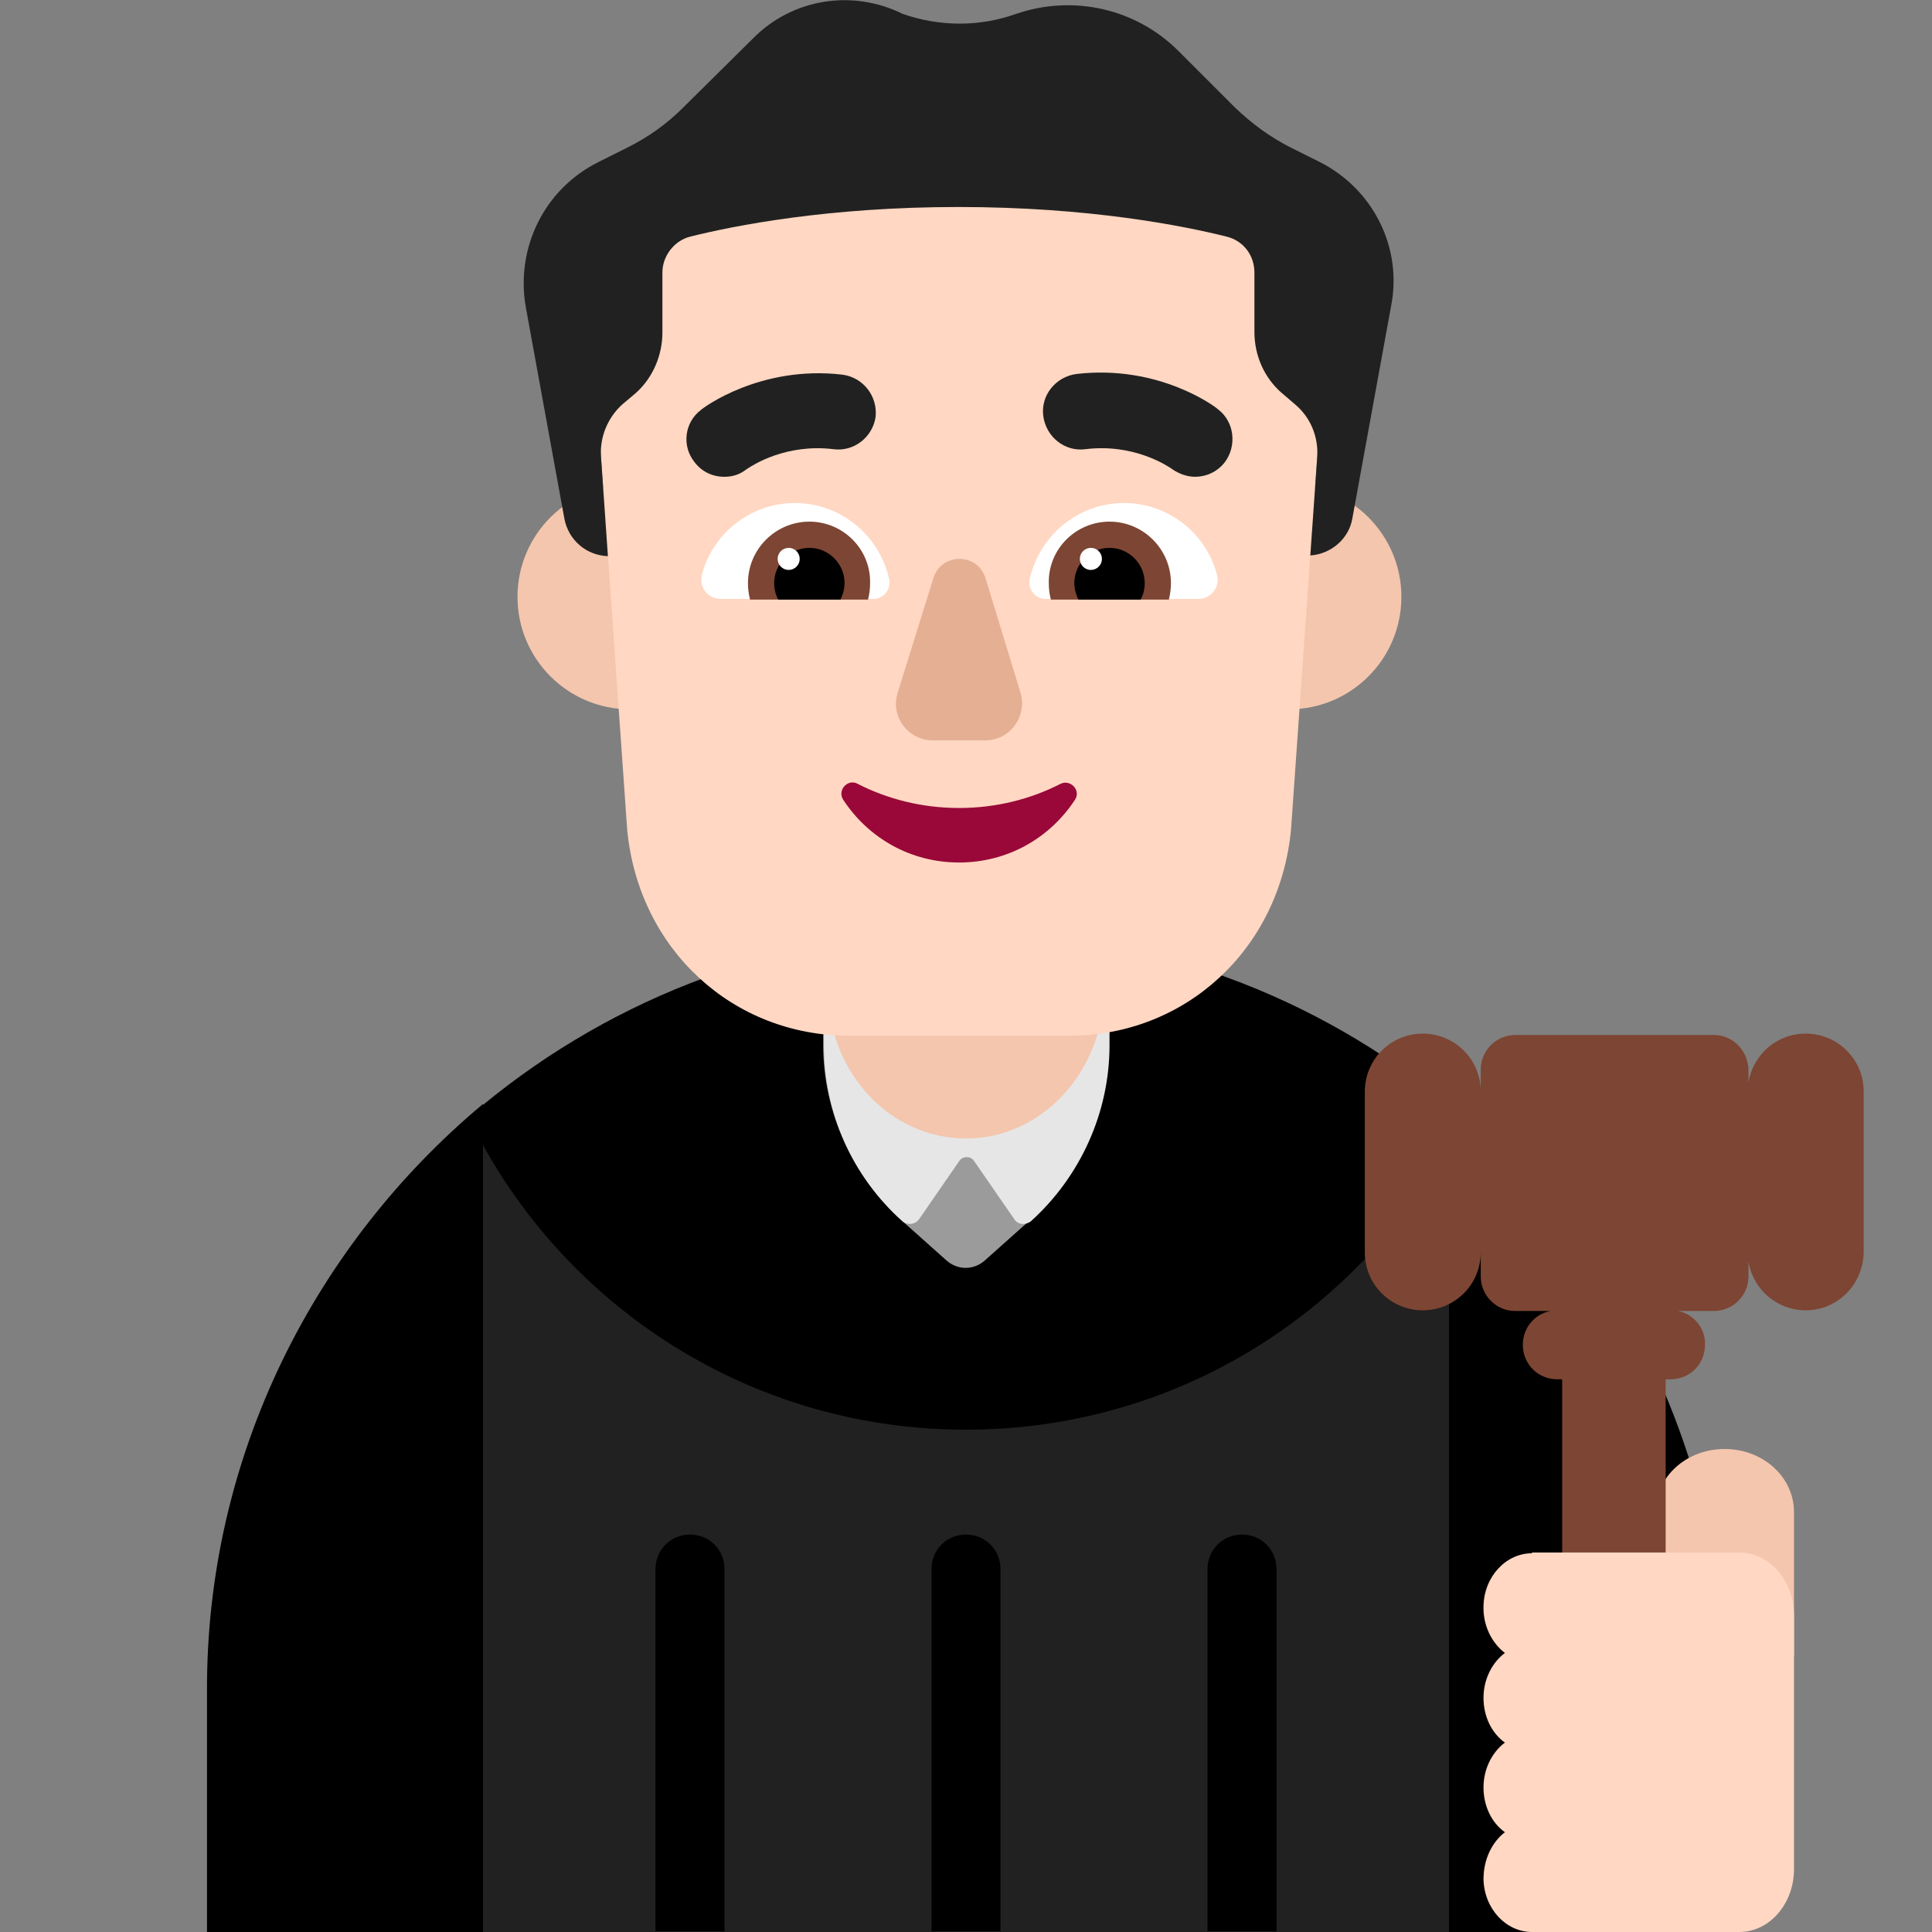 <svg viewBox="2 2 28 28" xmlns="http://www.w3.org/2000/svg">
<rect x="2" y="2" width="28" height="28" fill="#808080" stroke="none"/>
<path d="M23 30L25 24L23 18.5H9L7 24L9 30H23Z" fill="#212121"/>
<path d="M23 30V18.593C21.63 21.054 19.018 22.72 16 22.72C12.983 22.72 10.363 21.055 9 18.596V30H5V26.5C4.99 23.09 6.57 20.03 9 18V18.013C10.901 16.448 13.339 15.5 16 15.5C18.661 15.5 21.099 16.439 23 18.012V18C25.45 20.02 27 23.09 27 26.5V30H23Z" fill="black"/>
<path d="M12.5 29.99V24.74C12.5 24.46 12.28 24.24 12 24.24C11.72 24.24 11.5 24.46 11.5 24.74V29.99H12.5Z" fill="black"/>
<path d="M16.5 29.99V24.74C16.5 24.46 16.28 24.24 16 24.24C15.72 24.24 15.5 24.46 15.5 24.74V29.99H16.5Z" fill="black"/>
<path d="M20.5 29.99V24.74C20.5 24.46 20.28 24.24 20 24.24C19.72 24.24 19.5 24.46 19.5 24.74V29.99H20.5Z" fill="black"/>
<path d="M16.92 19.69L16.27 20.27C16.11 20.41 15.88 20.41 15.72 20.27L15.07 19.69C14.35 19.04 13.93 18.11 13.93 17.14V14.05C13.94 12.92 14.86 12 16 12C17.14 12 18.06 12.92 18.06 14.06V17.15C18.05 18.12 17.64 19.04 16.92 19.69Z" fill="#9B9B9B"/>
<path d="M18.05 15.21H16H13.94V17.15C13.94 18.12 14.35 19.05 15.08 19.7C15.15 19.76 15.26 19.75 15.32 19.67L15.9 18.83C15.95 18.75 16.07 18.75 16.12 18.83L16.7 19.67C16.75 19.75 16.86 19.76 16.94 19.7C17.66 19.05 18.08 18.12 18.08 17.15V15.21H18.05Z" fill="#E6E6E6"/>
<path d="M26.995 23C27.552 23 28 23.407 28 23.914V26H26V23.914C25.989 23.407 26.437 23 26.995 23Z" fill="#F4C6AD"/>
<path d="M22.62 20.99C22.16 20.99 21.78 20.62 21.78 20.15V17.82C21.78 17.36 22.15 16.98 22.62 16.98C23.08 16.98 23.46 17.35 23.46 17.82V18L23.46 17.5C23.46 17.22 23.69 17 23.96 17H26.84C27.11 17 27.33 17.22 27.34 17.5V17.69C27.402 17.291 27.745 16.98 28.17 16.98C28.63 16.98 29.01 17.35 29.01 17.82V20.15C29 20.62 28.63 20.99 28.17 20.99C27.754 20.99 27.403 20.687 27.34 20.281V20.5C27.34 20.78 27.11 21 26.84 21H26.32C26.55 21.047 26.719 21.253 26.71 21.49C26.71 21.77 26.49 21.99 26.21 21.99H26.14V27.37H24.64V21.99H24.57C24.29 21.99 24.07 21.77 24.07 21.49C24.07 21.245 24.238 21.046 24.468 21H23.96C23.68 21 23.46 20.77 23.46 20.5V20L23.46 20.15C23.46 20.62 23.08 20.99 22.62 20.99Z" fill="#7D4533"/>
<path d="M24.202 24.511C23.828 24.511 23.51 24.846 23.5 25.275C23.491 25.558 23.619 25.809 23.81 25.956C23.628 26.092 23.5 26.333 23.5 26.606C23.5 26.878 23.619 27.119 23.81 27.255C23.628 27.391 23.5 27.632 23.5 27.905C23.5 28.177 23.619 28.418 23.81 28.554C23.619 28.701 23.5 28.952 23.5 29.235C23.51 29.665 23.828 30 24.202 30H27.208C27.645 30 28 29.591 28 29.089V25.411C28 24.909 27.645 24.5 27.208 24.5H24.202V24.511Z" fill="#FFD7C2"/>
<path d="M16 18.5C14.893 18.5 14 17.535 14 16.338V13.651C14 12.466 14.893 11.5 16 11.5C17.107 11.5 18 12.466 18 13.662V16.349C17.99 17.535 17.097 18.5 16 18.5Z" fill="#F4C6AD"/>
<path d="M12.76 10.65C12.76 11.55 12.03 12.28 11.13 12.28C10.23 12.28 9.5 11.55 9.5 10.65C9.5 9.75 10.23 9.02 11.13 9.02C12.03 9.02 12.76 9.75 12.76 10.65Z" fill="#F4C6AD"/>
<path d="M22.31 10.65C22.31 11.55 21.58 12.28 20.68 12.28C19.78 12.28 19.05 11.55 19.05 10.65C19.05 9.75 19.78 9.02 20.68 9.02C21.58 9.02 22.31 9.75 22.31 10.65Z" fill="#F4C6AD"/>
<path d="M15.46 3.37C12.69 3.37 10.51 5.72 10.7 8.48L11.09 14.03C11.26 15.77 12.63 17.01 14.3 17.01H17.5C19.17 17.01 20.54 15.77 20.71 14.03L21.1 8.48C21.29 5.72 19.11 3.37 16.34 3.37H15.46Z" fill="#FFD7C2"/>
<path d="M18.99 8.8C19.09 8.87 19.21 8.91 19.32 8.91C19.48 8.91 19.64 8.84 19.75 8.7C19.93 8.46 19.89 8.11 19.65 7.93C19.62 7.9 18.8 7.28 17.6 7.42C17.3 7.46 17.08 7.73 17.12 8.03C17.16 8.33 17.43 8.55 17.73 8.51C18.439 8.423 18.93 8.759 18.986 8.797C18.988 8.799 18.99 8.8 18.99 8.8Z" fill="#212121"/>
<path d="M12.06 8.69C12.17 8.84 12.33 8.91 12.5 8.91C12.61 8.91 12.72 8.88 12.82 8.8C12.82 8.8 12.825 8.797 12.831 8.793C12.91 8.741 13.391 8.426 14.08 8.51C14.38 8.55 14.65 8.33 14.69 8.04C14.72 7.74 14.51 7.47 14.21 7.43C13.02 7.29 12.19 7.91 12.16 7.94C11.92 8.12 11.88 8.46 12.06 8.69Z" fill="#212121"/>
<path d="M12.17 10.34C12.32 9.74 12.87 9.29 13.52 9.29C14.2 9.29 14.76 9.78 14.89 10.41C14.91 10.55 14.8 10.68 14.66 10.68H12.44C12.27 10.68 12.13 10.52 12.17 10.34Z" fill="white"/>
<path d="M19.64 10.34C19.49 9.74 18.94 9.29 18.29 9.29C17.61 9.29 17.05 9.78 16.92 10.41C16.9 10.55 17.01 10.68 17.15 10.68H19.37C19.55 10.68 19.68 10.51 19.64 10.34Z" fill="white"/>
<path d="M12.84 10.45C12.84 9.96 13.24 9.56 13.73 9.56C14.22 9.56 14.62 9.96 14.61 10.45C14.61 10.54 14.6 10.61 14.58 10.69H12.87C12.85 10.61 12.84 10.53 12.84 10.45Z" fill="#7D4533"/>
<path d="M18.97 10.45C18.97 9.96 18.57 9.56 18.08 9.56C17.59 9.56 17.19 9.96 17.2 10.45C17.2 10.54 17.21 10.61 17.23 10.69H18.94C18.96 10.61 18.97 10.53 18.97 10.45Z" fill="#7D4533"/>
<path d="M13.73 9.94C14.01 9.94 14.24 10.17 14.24 10.45C14.24 10.53 14.22 10.61 14.18 10.69H13.28C13.24 10.62 13.22 10.54 13.22 10.45C13.22 10.17 13.45 9.94 13.73 9.94Z" fill="black"/>
<path d="M18.08 9.94C17.8 9.94 17.57 10.17 17.57 10.45C17.57 10.53 17.59 10.61 17.63 10.69H18.53C18.57 10.62 18.59 10.54 18.59 10.45C18.59 10.17 18.36 9.94 18.08 9.94Z" fill="black"/>
<path d="M13.59 10.1C13.59 10.188 13.518 10.26 13.43 10.26C13.342 10.26 13.27 10.188 13.27 10.1C13.27 10.012 13.342 9.94 13.43 9.94C13.518 9.94 13.59 10.012 13.59 10.1Z" fill="white"/>
<path d="M17.97 10.1C17.97 10.188 17.898 10.26 17.81 10.26C17.721 10.26 17.65 10.188 17.65 10.1C17.65 10.012 17.721 9.94 17.81 9.94C17.898 9.94 17.97 10.012 17.97 10.1Z" fill="white"/>
<path d="M15.53 10.37L15.01 12.04C14.9 12.38 15.16 12.73 15.52 12.73H16.28C16.64 12.73 16.89 12.38 16.79 12.04L16.28 10.37C16.16 10.01 15.65 10.01 15.53 10.37Z" fill="#E5AF93"/>
<path d="M21.13 4.35L20.71 4.14C20.41 3.99 20.14 3.79 19.9 3.56L19.08 2.74C18.46 2.12 17.55 1.92 16.73 2.2C16.2 2.39 15.62 2.39 15.08 2.2C14.35 1.84 13.48 1.98 12.91 2.56L11.9 3.56C11.66 3.8 11.39 3.99 11.09 4.14L10.67 4.35C9.89 4.74 9.47 5.59 9.62 6.45L10.18 9.52C10.24 9.83 10.5 10.05 10.81 10.06C10.81 10.06 10.75 9.19 10.71 8.62C10.69 8.33 10.81 8.05 11.02 7.86L11.21 7.7C11.46 7.48 11.6 7.15 11.6 6.82V5.95C11.6 5.71 11.77 5.49 12 5.43C12.64 5.27 14 5 15.89 5C17.78 5 19.14 5.27 19.78 5.43C20.02 5.49 20.18 5.7 20.18 5.95V6.81C20.18 7.15 20.32 7.47 20.57 7.69L20.78 7.87C21 8.06 21.11 8.34 21.09 8.63C21.05 9.19 20.99 10.05 20.99 10.05C21.29 10.03 21.55 9.81 21.6 9.51L22.16 6.44C22.33 5.59 21.9 4.74 21.13 4.35Z" fill="#212121"/>
<path d="M15.9 13.71C15.36 13.71 14.86 13.58 14.43 13.36C14.29 13.28 14.13 13.45 14.22 13.59C14.58 14.14 15.19 14.5 15.9 14.5C16.61 14.5 17.22 14.14 17.58 13.59C17.67 13.45 17.51 13.29 17.37 13.36C16.94 13.58 16.44 13.71 15.9 13.71Z" fill="#990838"/>
</svg>
